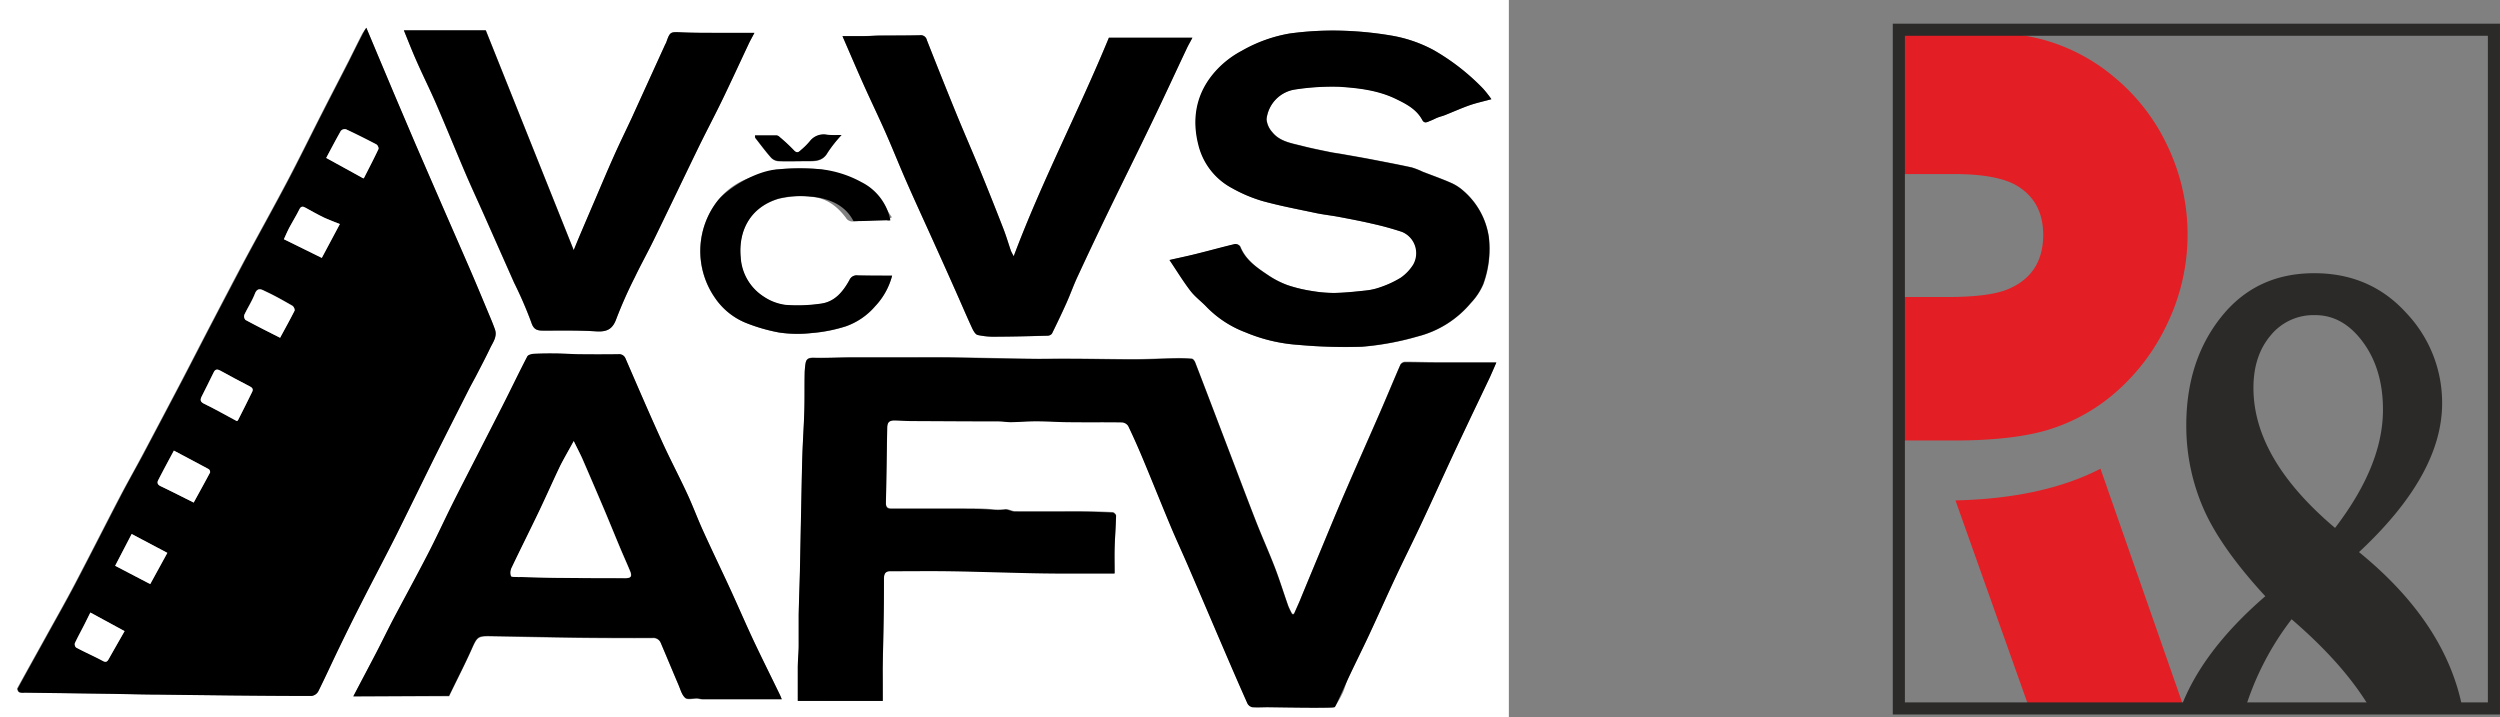 <svg id="Vrstva_1" data-name="Vrstva 1"
    xmlns="http://www.w3.org/2000/svg" viewBox="0 0 584.45 167.63">
    <rect x="0" y="0" width="584.45" height="167.63" fill="#808080" stroke="none"/>
    <defs>
        <style>.cls-1{fill:#2b2a29;}.cls-2{fill:#e31e24;}.cls-3{fill:#fefefe;}.cls-4{fill:none;stroke:#2b2a29;stroke-miterlimit:22.93;stroke-width:2.83px;}.cls-5{fill:#fff;}</style>
    </defs>
    <path class="cls-1" d="M546.5,485q11.24-14.66,11.22-27.67,0-9.45-4.68-15.8t-11.26-6.3A12.9,12.9,0,0,0,531.44,440c-2.68,3.18-4,7.25-4,12.24q0,16.62,19.09,32.75m-16.28,16q-10.58-11.49-14.54-20.65A48.31,48.31,0,0,1,511.74,461c0-10.14,2.75-18.58,8.21-25.4s12.71-10.17,21.7-10.17q13.07,0,21.49,9.26a30.47,30.47,0,0,1,8.41,21.15q0,16.7-19.43,34.79,20.57,16.74,24.3,37.1H555.05q-6-10.49-18.69-21.4a66.65,66.65,0,0,0-11,21.4H510.2Q515.09,514,530.22,500.94Z" transform="translate(-0.63 -361.56)"/>
    <path class="cls-2" d="M475.09,527.27l-17.31-48.72q20.43-.48,33.9-7.41l19.61,56.13Zm-30.54-62.74V431h11.13c6.61,0,11.4-.59,14.34-1.82,5.5-2.29,8.27-6.53,8.27-12.71,0-5.15-2-8.92-5.94-11.37-3.05-1.9-8-2.85-15.05-2.85H444.55V368.51h10.77q14.79,0,23.53,2.49a43.74,43.74,0,0,1,16.24,8.76,46.26,46.26,0,0,1,12.48,16.4,48.06,48.06,0,0,1-.24,41A48.58,48.58,0,0,1,494.38,454a43.16,43.16,0,0,1-15.33,8.16q-8.26,2.37-21.51,2.38Z" transform="translate(-0.63 -361.56)"/>
    <rect class="cls-3" x="443.91" y="165.62" width="136.72" height="0.55"/>
    <rect class="cls-4" x="443.91" y="6.95" width="139.12" height="158.67"/>
    <path class="cls-5" d="M.63,529.18V361.56H353.37V529.18ZM86.27,368.05a15.69,15.69,0,0,0-1,1.46c-1.06,2.07-2.07,4.16-3.12,6.22-2.1,4.11-4.23,8.2-6.32,12.31-2.7,5.29-5.31,10.63-8.08,15.89-3.27,6.2-6.69,12.32-10,18.49-2.54,4.74-5,9.51-7.49,14.27s-4.78,9.25-7.19,13.87q-4.61,8.79-9.26,17.55c-1.63,3.08-3.35,6.12-5,9.22-3.6,6.91-7.11,13.86-10.73,20.76-2.05,3.9-4.23,7.75-6.37,11.61-2.35,4.26-4.73,8.5-7.06,12.77-.1.19.16.77.39.89a2.88,2.88,0,0,0,1.22.09l19.81.27c4,.06,7.91.14,11.87.19q8.38.12,16.78.2c6.22.06,12.45.13,18.67.11A2.13,2.13,0,0,0,75,523.16c1.67-3.35,3.21-6.76,4.84-10.12s3.36-6.89,5.11-10.31c2.72-5.33,5.53-10.62,8.23-16,3.06-6.07,6-12.19,9-18.27,2.64-5.3,5.32-10.57,8-15.85.59-1.17,1.25-2.31,1.85-3.48,1.08-2.09,2.17-4.18,3.19-6.3.66-1.36,1.68-2.67,1.07-4.34-.29-.81-.6-1.6-.93-2.39-1.55-3.7-3.08-7.41-4.67-11.1-2.29-5.3-4.62-10.59-6.93-15.9q-3-6.9-6-13.82-2.6-6-5.15-12.1L89,374.56ZM207,525.42c0-2.49,0-5,0-7.6.06-4,.17-8,.23-12,0-3.06,0-6.12.07-9.19,0-.94.26-1.67,1.48-1.66,4.52,0,9,0,13.55,0,5.43.07,10.85.26,16.28.38q5.88.12,11.76.17c3.53,0,7.05,0,10.85,0,0-2.1-.05-4.05,0-6,.08-2.49.27-5,.34-7.48,0-.27-.5-.77-.79-.78q-4-.19-8.06-.22c-4.93,0-9.85,0-14.77,0-.8,0-1.62-.58-2.38-.47a14.18,14.18,0,0,1-3.19,0c-2.34-.19-4.69-.17-7-.18-5.42,0-10.84,0-16.26,0-1,0-1.38-.32-1.36-1.34.12-5.85.21-11.7.3-17.54,0-1.37.46-1.81,1.86-1.78s2.74.12,4.11.13c6.67,0,13.34,0,20,.08,1,0,2,.19,3,.18,2,0,3.94-.21,5.91-.2,2.71,0,5.42.18,8.13.21,4,0,7.91,0,11.86.05a1.9,1.9,0,0,1,1.47.83c1.26,2.64,2.44,5.33,3.57,8,2.17,5.2,4.26,10.44,6.44,15.64,1.31,3.11,2.74,6.17,4.07,9.27,2.71,6.27,5.38,12.56,8.08,18.84,1.88,4.38,3.77,8.77,5.72,13.13a1.69,1.69,0,0,0,1.17.88c1.2.11,2.42,0,3.64,0,4.84.07,9.69.15,14.53.2.39,0,1,0,1.12-.26a23.93,23.93,0,0,0,1.83-3.23c.5-1.1.75-2.32,1.26-3.41,1.59-3.41,3.29-6.77,4.88-10.18,2.12-4.54,4.15-9.12,6.28-13.66,2-4.3,4.15-8.55,6.17-12.86,2.24-4.76,4.4-9.56,6.61-14.33,1.65-3.55,3.34-7.08,5-10.62,1.42-3,2.85-6,4.27-8.95.47-1,.89-2,1.43-3.27h-14.2c-2.41,0-4.82-.1-7.23-.09a1.34,1.34,0,0,0-1,.62c-1.6,3.64-3.11,7.32-4.7,11-2.57,5.91-5.2,11.79-7.76,17.71-1.7,3.93-3.33,7.89-5,11.85-2,4.91-4.06,9.82-6.1,14.73-.43,1-.89,2-1.33,3l-.42,0a18.56,18.56,0,0,1-.9-1.85c-1.07-3-2-6.09-3.16-9.07-1.39-3.63-3-7.17-4.41-10.78C292.17,478,290.12,472.48,288,467c-2.64-6.93-5.27-13.86-7.94-20.78-.13-.35-.51-.84-.81-.86a38.85,38.85,0,0,0-4-.1c-3.15.06-6.29.23-9.43.24-4.82,0-9.64-.1-14.46-.13-3.54,0-7.08.08-10.62,0-6.2-.08-12.4-.24-18.6-.33-3.48-.05-7,0-10.44,0-4,0-8,0-12,0-2.94,0-5.89.18-8.83.1-1.16,0-1.75.25-1.9,1.36a17.52,17.52,0,0,0-.2,2.16c0,3,0,5.9-.08,8.85-.1,3.49-.35,7-.46,10.47-.14,4.52-.21,9.05-.3,13.58s-.17,8.95-.27,13.42c-.08,3.41-.22,6.82-.29,10.23,0,2.45,0,4.9,0,7.35,0,1.68-.18,3.36-.21,5,0,2.63,0,5.27,0,7.76ZM83.23,524.35h22.4c.34-.68.59-1.21.84-1.73,1.48-3,3-6.06,4.41-9.16,1.3-2.93,1.46-3.16,4.38-3.11,6.83.11,13.66.27,20.49.36,5.79.07,11.57.08,17.35.07a1.87,1.87,0,0,1,2,1.09c1.41,3.31,2.78,6.62,4.19,9.92.45,1,.77,2.28,1.56,3,.56.46,1.8.09,2.74.12.41,0,.81.18,1.21.18h18.6c-.12-.3-.25-.65-.42-1-2-4.2-4.14-8.37-6.12-12.6-1.88-4-3.63-8.07-5.47-12.08-2.11-4.58-4.31-9.12-6.39-13.71-1.29-2.83-2.36-5.75-3.67-8.57-1.91-4.12-4-8.13-5.91-12.26-2.92-6.43-5.72-12.92-8.53-19.4a1.58,1.58,0,0,0-1.7-1q-4.74,0-9.5,0c-1.62,0-3.24-.16-4.87-.18s-3.53,0-5.28.08c-.56,0-1.4.23-1.61.61-2,3.84-3.87,7.74-5.82,11.6s-4,7.82-6,11.74c-1.91,3.73-3.85,7.46-5.72,11.22s-3.74,7.82-5.73,11.67c-2.65,5.14-5.43,10.2-8.13,15.32-1.31,2.48-2.52,5-3.81,7.51C86.88,517.42,85.05,520.89,83.23,524.35Zm266.06-139.6a27.22,27.22,0,0,0-1.94-2.46,51.93,51.93,0,0,0-11.54-9,32.08,32.08,0,0,0-10-3.42,82.9,82.9,0,0,0-12-1.14,74.62,74.62,0,0,0-11.67.67A34,34,0,0,0,291,373.47a22.13,22.13,0,0,0-6,4.64c-4.48,4.93-5.75,10.88-4.11,17.32a15.63,15.63,0,0,0,7.88,10.14,34.07,34.07,0,0,0,7.08,3c4.13,1.14,8.35,1.93,12.54,2.82,1.73.36,3.5.55,5.24.87,2.62.5,5.25,1,7.84,1.6a70.49,70.49,0,0,1,7,1.92,5.39,5.39,0,0,1,2.64,7.67,10.56,10.56,0,0,1-2.93,3.06,23.74,23.74,0,0,1-4.79,2.22,14.38,14.38,0,0,1-3.45.77c-2.38.26-4.78.51-7.18.56a30.51,30.51,0,0,1-5.3-.45,34,34,0,0,1-5.66-1.35,20.84,20.84,0,0,1-4.63-2.36c-2.63-1.76-5.28-3.55-6.53-6.7a1.38,1.38,0,0,0-1.18-.58c-2.85.67-5.66,1.46-8.49,2.16-2.19.54-4.39,1-6.84,1.58,1.71,2.54,3.2,5,4.94,7.26,1.1,1.42,2.62,2.51,3.85,3.83a25,25,0,0,0,9,5.83,38.56,38.56,0,0,0,12.35,2.92,120.94,120.94,0,0,0,14.85.43,66.13,66.13,0,0,0,13-2.4,23.88,23.88,0,0,0,12.43-7.85,14.84,14.84,0,0,0,2.91-4.4A24,24,0,0,0,348.72,417a17.65,17.65,0,0,0-6-10.9,10.94,10.94,0,0,0-2.95-1.87c-2.14-.94-4.35-1.71-6.53-2.56a17.9,17.9,0,0,0-2.56-1c-3.13-.68-6.29-1.28-9.44-1.89-2.26-.43-4.52-.82-6.79-1.22-.93-.17-1.88-.28-2.8-.47-2.21-.46-4.42-.89-6.59-1.45-2.51-.65-5.22-1-7-3.25a5.13,5.13,0,0,1-1.31-3,7.89,7.89,0,0,1,6.69-6.95,57.09,57.09,0,0,1,10.3-.64c4.58.3,9.06.81,13.22,2.83,2.43,1.18,4.85,2.41,6.21,4.95.53,1,1.26.4,1.9.17s1.13-.53,1.72-.76,1.13-.34,1.68-.56c1.95-.78,3.87-1.64,5.86-2.34C345.89,385.59,347.52,385.24,349.29,384.75ZM95.05,368.65c1,2.5,2,4.93,3,7.31,1.48,3.34,3.13,6.61,4.58,10,2.33,5.38,4.53,10.82,6.84,16.22,1.37,3.19,2.84,6.35,4.25,9.52l7.1,16a92.68,92.68,0,0,1,4,9.24c.54,1.67,1.34,1.9,2.71,1.91,4.15,0,8.3-.09,12.43.18,2.48.16,3.85-.46,4.73-2.92A102.52,102.52,0,0,1,149,426.4c1.44-3,3.07-5.93,4.53-8.93,3.51-7.2,7-14.44,10.46-21.64,1.83-3.74,3.78-7.41,5.59-11.16,2.07-4.26,4-8.57,6.05-12.85.37-.78.8-1.54,1.36-2.6h-8.5c-2.78,0-5.57,0-8.35-.12s-2.83-.21-3.75,2.37c-.06.17-.17.32-.25.49L151,383.33c-.9,2-1.78,3.94-2.69,5.91-1.37,2.94-2.79,5.85-4.12,8.81-1.47,3.28-2.86,6.59-4.27,9.89q-1.91,4.43-3.78,8.84c-.42,1-.82,2-1.35,3.27l-20.56-51.4ZM197.58,370c1.67,3.84,3.24,7.53,4.88,11.19,1.73,3.87,3.58,7.68,5.29,11.56s3.16,7.56,4.81,11.31c2.06,4.68,4.21,9.31,6.31,14,1.74,3.85,3.47,7.69,5.18,11.55,1.27,2.84,2.48,5.7,3.78,8.52.31.68.8,1.62,1.38,1.76a18.31,18.31,0,0,0,4.44.39c4,0,7.94-.12,11.91-.23a1.34,1.34,0,0,0,1-.48c1.17-2.38,2.32-4.77,3.4-7.19.94-2.09,1.71-4.26,2.68-6.34q3.48-7.5,7.08-14.95C263.15,404,266.65,397,270,389.94c2.71-5.63,5.31-11.3,8-16.95.39-.84.86-1.64,1.38-2.63H259.87c-7,17.13-15.64,33.47-22.25,51.09a13.76,13.76,0,0,1-.65-1.24c-.6-1.75-1.12-3.52-1.79-5.24q-2.67-6.86-5.45-13.67c-1.79-4.36-3.69-8.68-5.48-13.05q-3.52-8.64-6.94-17.33a1.46,1.46,0,0,0-1.67-1.13c-3.07.07-6.13,0-9.2.07-1.19,0-2.39.1-3.59.12C201.16,370,199.47,370,197.58,370Zm11.61,56c-2.8,0-5.46,0-8.12,0a1.81,1.81,0,0,0-1.9,1.1c-1.48,2.67-3.4,5.06-6.64,5.5a37.63,37.63,0,0,1-8.28.3,11.84,11.84,0,0,1-5.12-1.94,11.71,11.71,0,0,1-5.38-9.2c-.58-6.38,2.38-11.74,8.83-13.69a21.73,21.73,0,0,1,7.54-.49c3.63.18,6.17,2.14,8.24,4.86a1.78,1.78,0,0,0,1.78.89c2.77-.25,5.54-.41,8.32-.63.19,0,.37-.19.68-.36a15.67,15.67,0,0,1-1.18-1.84,13.84,13.84,0,0,0-6.08-6,30,30,0,0,0-9.29-3.33,42.62,42.62,0,0,0-10,0c-1.64.12-3.2,1.06-4.84,1.42a16.43,16.43,0,0,0-9.37,5.92,19.12,19.12,0,0,0-.64,22.67A16,16,0,0,0,174.9,437a40.7,40.7,0,0,0,7.91,2.31,29.4,29.4,0,0,0,7.5.13,35.57,35.57,0,0,0,8.08-1.58,16.07,16.07,0,0,0,6.83-4.67A16.49,16.49,0,0,0,209.19,426Zm-11.82-32.87c-1.31,0-2.37.06-3.42,0a4.08,4.08,0,0,0-4,1.51,16.18,16.18,0,0,1-2.12,2.1c-.55.52-1,.7-1.64,0a41.5,41.5,0,0,0-3.29-3.06,1.29,1.29,0,0,0-.67-.39c-1.69,0-3.38,0-5.11,0,0,.32,0,.49.09.58,1.22,1.56,2.4,3.16,3.71,4.64a2.72,2.72,0,0,0,1.73.78c2.2.08,4.4,0,6.6,0,1.89,0,3.7.08,4.86-2A31.22,31.22,0,0,1,197.37,393.12Z" transform="translate(-0.63 -361.56)"/>
    <path d="M86.27,368.05,89,374.56l3.65,8.66q2.56,6,5.15,12.1,3,6.92,6,13.82c2.31,5.31,4.64,10.6,6.93,15.9,1.59,3.69,3.12,7.4,4.67,11.1.33.79.64,1.58.93,2.39.61,1.67-.41,3-1.07,4.34-1,2.12-2.11,4.21-3.19,6.3-.6,1.17-1.26,2.31-1.85,3.48-2.67,5.28-5.35,10.55-8,15.85-3,6.08-6,12.2-9,18.27-2.7,5.34-5.51,10.63-8.23,16-1.75,3.42-3.44,6.86-5.11,10.31s-3.17,6.77-4.84,10.12a2.13,2.13,0,0,1-1.52,1.06c-6.22,0-12.45-.05-18.67-.11q-8.4-.09-16.78-.2c-4,0-7.91-.13-11.87-.19l-19.81-.27a2.88,2.88,0,0,1-1.22-.09c-.23-.12-.49-.7-.39-.89,2.33-4.27,4.71-8.51,7.06-12.77,2.14-3.86,4.32-7.71,6.37-11.61,3.62-6.9,7.13-13.85,10.73-20.76,1.61-3.1,3.33-6.14,5-9.22q4.65-8.78,9.26-17.55c2.41-4.62,4.78-9.25,7.19-13.87s5-9.53,7.49-14.27c3.31-6.17,6.73-12.29,10-18.49,2.77-5.26,5.38-10.6,8.08-15.89,2.09-4.11,4.22-8.2,6.32-12.31,1-2.06,2.06-4.15,3.12-6.22A15.69,15.69,0,0,1,86.27,368.05Zm-6.19,45.89c-1.22-.49-2.44-.9-3.59-1.46-1.51-.72-3-1.55-4.44-2.36-.69-.39-1.09-.34-1.47.46-.72,1.46-1.6,2.84-2.36,4.28-.44.83-.79,1.7-1.22,2.63l8.86,4.36C77.31,419.12,78.63,416.66,80.08,413.94ZM56,460c.07-.07.26-.17.33-.32,1.1-2.16,2.19-4.33,3.25-6.51.34-.68,0-1-.67-1.34-2.29-1.17-4.55-2.4-6.8-3.63-.64-.35-1.14-.34-1.48.34-1,1.9-1.88,3.8-2.84,5.7-.43.85-.3,1.3.66,1.77C51,457.26,53.4,458.65,56,460Zm-14.72,6.87c-1.26,2.37-2.49,4.62-3.66,6.9-.3.57-.2,1.05.52,1.4,2.58,1.23,5.12,2.53,7.76,3.85,1.3-2.37,2.59-4.7,3.84-7.05a.87.87,0,0,0-.31-.75C46.79,469.82,44.12,468.41,41.29,466.91Zm35.6-68.42c3,1.67,5.85,3.21,8.68,4.78a.45.45,0,0,0,.17-.13c1.14-2.24,2.31-4.48,3.38-6.75a1.22,1.22,0,0,0-.5-1.06c-2.35-1.23-4.72-2.42-7.12-3.54a1.27,1.27,0,0,0-1.17.36C79.14,394.22,78,396.35,76.89,398.49Zm-10.77,42c1.16-2.15,2.32-4.23,3.39-6.35a1.32,1.32,0,0,0-.52-1.11c-2.06-1.18-4.13-2.36-6.29-3.36-.76-.35-1.85-1.07-2.48.56s-1.69,3.27-2.47,4.93a1.23,1.23,0,0,0,.28,1.17C60.64,437.77,63.3,439.1,66.12,440.53ZM39.75,490.81l-8.34-4.41-3.86,7.43,8.2,4.28Zm-18,13.95c-.58,1.16-1,2-1.42,2.82-.74,1.45-1.52,2.87-2.21,4.33a1.08,1.08,0,0,0,.27,1c2.06,1.08,4.18,2,6.23,3.13.75.41,1.06.2,1.4-.41,1.2-2.12,2.4-4.23,3.72-6.54Z" transform="translate(-0.63 -361.56)"/>
    <path d="M207,525.42H187.13c0-2.49,0-5.13,0-7.76,0-1.69.19-3.37.21-5,0-2.45,0-4.9,0-7.35.07-3.41.21-6.82.29-10.23.1-4.47.17-8.95.27-13.42s.16-9.06.3-13.58c.11-3.49.36-7,.46-10.47.09-2.95,0-5.9.08-8.85a17.52,17.52,0,0,1,.2-2.16c.15-1.11.74-1.39,1.9-1.36,2.94.08,5.89-.08,8.83-.1,4,0,8,0,12,0,3.48,0,7,0,10.44,0,6.2.09,12.4.25,18.6.33,3.54.05,7.08-.05,10.62,0,4.82,0,9.64.14,14.46.13,3.14,0,6.28-.18,9.43-.24a38.85,38.85,0,0,1,4,.1c.3,0,.68.51.81.86,2.67,6.92,5.3,13.85,7.94,20.78,2.08,5.45,4.13,10.92,6.26,16.36,1.41,3.61,3,7.15,4.41,10.78,1.15,3,2.09,6.05,3.16,9.07a18.56,18.56,0,0,0,.9,1.85l.42,0c.44-1,.9-2,1.33-3,2-4.91,4.06-9.82,6.1-14.73,1.65-4,3.28-7.92,5-11.85,2.56-5.92,5.19-11.8,7.76-17.71,1.59-3.64,3.1-7.32,4.7-11a1.34,1.34,0,0,1,1-.62c2.41,0,4.82.08,7.23.09h14.2c-.54,1.25-1,2.27-1.43,3.27-1.42,3-2.85,6-4.27,8.95-1.67,3.54-3.36,7.07-5,10.62-2.21,4.77-4.37,9.57-6.61,14.33-2,4.31-4.15,8.56-6.17,12.86-2.13,4.54-4.16,9.12-6.28,13.66-1.59,3.41-3.29,6.77-4.88,10.18-.51,1.09-2.49,5.56-3.09,6.64-.18.31-10.81.13-15.65.06-1.22,0-2.44.09-3.64,0a1.69,1.69,0,0,1-1.17-.88c-1.95-4.36-3.84-8.75-5.72-13.13-2.7-6.28-5.37-12.57-8.08-18.84-1.33-3.1-2.76-6.16-4.07-9.27-2.18-5.2-4.27-10.44-6.44-15.64-1.13-2.71-2.31-5.4-3.57-8a1.9,1.9,0,0,0-1.47-.83c-3.95-.07-7.9,0-11.86-.05-2.71,0-5.42-.2-8.13-.21-2,0-3.94.17-5.91.2-1,0-2-.17-3-.18-6.67,0-13.34-.05-20-.08-1.37,0-2.74-.09-4.11-.13s-1.84.41-1.86,1.78c-.09,5.84-.18,11.69-.3,17.54,0,1,.34,1.35,1.36,1.34,5.42,0,10.84,0,16.26,0,2.34,0,4.69,0,7,.18a14.18,14.18,0,0,0,3.19,0c.76-.11,1.58.46,2.38.47,4.92.05,9.84,0,14.77,0q4,0,8.06.22c.29,0,.8.51.79.78-.07,2.5-.26,5-.34,7.48-.06,2,0,3.91,0,6-3.8,0-7.32,0-10.85,0q-5.88,0-11.76-.17c-5.43-.12-10.85-.31-16.28-.38-4.51-.06-9,0-13.55,0-1.22,0-1.47.72-1.48,1.66,0,3.07,0,6.13-.07,9.19-.06,4-.17,8-.23,12C207,520.38,207,522.93,207,525.42Z" transform="translate(-0.63 -361.56)"/>
    <path d="M83.23,524.35c1.82-3.46,3.65-6.93,5.46-10.42,1.29-2.49,2.5-5,3.81-7.51,2.7-5.12,5.48-10.18,8.13-15.32,2-3.85,3.79-7.79,5.73-11.67s3.81-7.49,5.72-11.22c2-3.92,4-7.82,6-11.74s3.82-7.76,5.82-11.6c.21-.38,1-.58,1.61-.61,1.75-.1,3.52-.1,5.28-.08s3.25.15,4.87.18q4.75.06,9.5,0a1.58,1.58,0,0,1,1.7,1c2.81,6.48,5.61,13,8.53,19.4,1.87,4.13,4,8.14,5.91,12.26,1.31,2.82,2.38,5.74,3.67,8.57,2.08,4.59,4.28,9.13,6.39,13.71,1.84,4,3.59,8.08,5.47,12.08,2,4.23,4.08,8.4,6.12,12.6.17.35.3.7.42,1h-18.6c-.4,0-.8-.16-1.21-.18-.94,0-2.18.34-2.74-.12-.79-.67-1.11-1.92-1.56-3-1.41-3.3-2.78-6.61-4.19-9.92a1.87,1.87,0,0,0-2-1.09c-5.78,0-11.56,0-17.35-.07-6.83-.09-13.66-.25-20.49-.36-2.92-.05-3.08.18-4.38,3.11-1.37,3.1-2.93,6.11-4.41,9.16-.25.52-.5,1-.84,1.73Zm51.53-59.67c-1.19,2.19-2.21,3.92-3.08,5.73-1.72,3.56-3.31,7.18-5,10.75-2.12,4.43-4.34,8.83-6.45,13.27a2.71,2.71,0,0,0-.09,1.8c.07.2.92.18,1.42.23a7.66,7.66,0,0,0,.83,0c3.32.07,6.64.18,10,.21,4.81.05,9.63,0,14.45.06,1.3,0,1.64-.41,1.13-1.64-.77-1.87-1.62-3.72-2.4-5.6-1.26-3-2.47-6-3.74-9q-2.51-5.91-5.07-11.8C136.15,467.45,135.51,466.23,134.76,464.68Z" transform="translate(-0.63 -361.56)"/>
    <path d="M349.29,384.75c-1.77.49-3.4.84-5,1.39-2,.7-3.91,1.56-5.86,2.34-.55.22-1.13.35-1.68.56s-1.14.55-1.72.76-1.37.81-1.9-.17c-1.36-2.54-3.78-3.77-6.21-4.95-4.16-2-8.64-2.53-13.22-2.83a57.09,57.09,0,0,0-10.3.64,7.89,7.89,0,0,0-6.69,6.95,5.13,5.13,0,0,0,1.31,3c1.74,2.21,4.45,2.6,7,3.25,2.17.56,4.38,1,6.59,1.45.92.19,1.87.3,2.8.47,2.27.4,4.53.79,6.79,1.22,3.15.61,6.31,1.21,9.44,1.89a17.9,17.9,0,0,1,2.56,1c2.18.85,4.39,1.62,6.53,2.56a10.94,10.94,0,0,1,2.95,1.87,17.65,17.65,0,0,1,6,10.9A24,24,0,0,1,347.35,428a14.84,14.84,0,0,1-2.91,4.4A23.88,23.88,0,0,1,332,440.21a66.13,66.13,0,0,1-13,2.4,120.94,120.94,0,0,1-14.85-.43,38.56,38.56,0,0,1-12.35-2.92,25,25,0,0,1-9-5.83c-1.23-1.32-2.75-2.41-3.85-3.83-1.74-2.26-3.23-4.72-4.94-7.26,2.45-.56,4.65-1,6.84-1.58,2.83-.7,5.64-1.49,8.49-2.16a1.38,1.38,0,0,1,1.18.58c1.25,3.15,3.9,4.94,6.53,6.7a20.84,20.84,0,0,0,4.63,2.36,34,34,0,0,0,5.66,1.35,30.51,30.51,0,0,0,5.3.45c2.4-.05,4.8-.3,7.18-.56a14.38,14.38,0,0,0,3.45-.77,23.74,23.74,0,0,0,4.79-2.22,10.56,10.56,0,0,0,2.93-3.06,5.39,5.39,0,0,0-2.64-7.67,70.49,70.49,0,0,0-7-1.92c-2.59-.61-5.22-1.1-7.84-1.6-1.74-.32-3.51-.51-5.24-.87-4.19-.89-8.41-1.68-12.54-2.82a34.07,34.07,0,0,1-7.08-3,15.63,15.63,0,0,1-7.88-10.14c-1.64-6.44-.37-12.39,4.11-17.32a22.13,22.13,0,0,1,6-4.64,34,34,0,0,1,11.26-4.06,74.62,74.62,0,0,1,11.67-.67,82.9,82.9,0,0,1,12,1.14,32.08,32.08,0,0,1,10,3.42,51.93,51.93,0,0,1,11.54,9A27.22,27.22,0,0,1,349.29,384.75Z" transform="translate(-0.63 -361.56)"/>
    <path d="M95.05,368.65h19.13l20.56,51.4c.53-1.29.93-2.28,1.35-3.27q1.88-4.42,3.78-8.84c1.41-3.3,2.8-6.61,4.27-9.89,1.33-3,2.75-5.87,4.12-8.81.91-2,1.79-3.94,2.69-5.91L156.12,372c.08-.17.19-.32.25-.49.92-2.58.92-2.5,3.75-2.37s5.57.1,8.35.12H177c-.56,1.06-1,1.82-1.36,2.6-2,4.28-4,8.59-6.05,12.85-1.81,3.75-3.76,7.42-5.59,11.16-3.51,7.2-6.95,14.44-10.46,21.64-1.46,3-3.09,5.92-4.53,8.93a102.52,102.52,0,0,0-4.29,9.66c-.88,2.46-2.25,3.08-4.73,2.92-4.13-.27-8.28-.16-12.43-.18-1.37,0-2.17-.24-2.71-1.91a92.68,92.68,0,0,0-4-9.24l-7.1-16c-1.41-3.17-2.88-6.33-4.25-9.52-2.31-5.4-4.51-10.84-6.84-16.22-1.45-3.35-3.1-6.62-4.58-10C97,373.58,96.07,371.15,95.05,368.65Z" transform="translate(-0.63 -361.56)"/>
    <path d="M197.58,370c1.89,0,3.58,0,5.27,0,1.2,0,2.4-.11,3.59-.12,3.07,0,6.13,0,9.2-.07a1.46,1.46,0,0,1,1.67,1.13q3.41,8.68,6.94,17.33c1.79,4.37,3.69,8.69,5.48,13.05q2.79,6.81,5.45,13.67c.67,1.72,1.19,3.49,1.79,5.24a13.76,13.76,0,0,0,.65,1.24c6.61-17.62,15.21-34,22.25-51.09H279.4c-.52,1-1,1.79-1.38,2.63-2.67,5.65-5.27,11.32-8,16.95-3.39,7.05-6.89,14.06-10.31,21.11q-3.6,7.44-7.08,14.95c-1,2.08-1.74,4.25-2.68,6.34-1.08,2.42-2.23,4.81-3.4,7.19a1.34,1.34,0,0,1-1,.48c-4,.11-7.94.21-11.91.23a18.31,18.31,0,0,1-4.44-.39c-.58-.14-1.07-1.08-1.38-1.76-1.3-2.82-2.51-5.68-3.78-8.52-1.71-3.86-3.44-7.7-5.18-11.55-2.1-4.66-4.25-9.29-6.31-14-1.65-3.75-3.16-7.56-4.81-11.31s-3.56-7.69-5.29-11.56C200.82,377.52,199.25,373.83,197.58,370Z" transform="translate(-0.63 -361.56)"/>
    <path d="M209.19,426a16.49,16.49,0,0,1-4,7.17,16.07,16.07,0,0,1-6.83,4.67,35.57,35.57,0,0,1-8.08,1.58,29.4,29.4,0,0,1-7.5-.13A40.7,40.7,0,0,1,174.9,437a16,16,0,0,1-7.13-5.85,19.12,19.12,0,0,1,.64-22.67c2.42-3,9.07-7.08,14.21-7.34a56.25,56.25,0,0,1,10,0,25.58,25.58,0,0,1,9.41,3,12.62,12.62,0,0,1,6.75,8.92,1.42,1.42,0,0,1-.83,0c-2.87.09-5.45.19-7.78.2-.54-.89-2.38-5.05-10-5.75a21.73,21.73,0,0,0-7.54.49c-6.45,1.95-9.41,7.31-8.83,13.69a11.71,11.71,0,0,0,5.38,9.2,11.84,11.84,0,0,0,5.12,1.94,37.63,37.63,0,0,0,8.28-.3c3.24-.44,5.16-2.83,6.64-5.5a1.81,1.81,0,0,1,1.9-1.1C203.73,426,206.39,426,209.19,426Z" transform="translate(-0.63 -361.56)"/>
    <path d="M197.37,393.12a31.22,31.22,0,0,0-3.25,4.08c-1.16,2.09-3,2-4.86,2-2.2,0-4.4.08-6.6,0a2.72,2.72,0,0,1-1.73-.78c-1.31-1.48-2.49-3.08-3.71-4.64-.07-.09-.05-.26-.09-.58,1.73,0,3.42,0,5.11,0a1.29,1.29,0,0,1,.67.39,41.5,41.5,0,0,1,3.29,3.06c.66.74,1.09.56,1.64,0a16.18,16.18,0,0,0,2.12-2.1,4.08,4.08,0,0,1,4-1.51C195,393.18,196.06,393.12,197.37,393.12Z" transform="translate(-0.63 -361.56)"/>
    <path class="cls-5" d="M80.08,413.94c-1.45,2.72-2.77,5.18-4.22,7.91L67,417.49c.43-.93.78-1.8,1.22-2.63.76-1.44,1.64-2.82,2.36-4.28.38-.8.78-.85,1.47-.46,1.47.81,2.93,1.64,4.44,2.36C77.64,413,78.86,413.45,80.08,413.94Z" transform="translate(-0.63 -361.56)"/>
    <path class="cls-5" d="M56,460c-2.61-1.39-5-2.78-7.55-4-1-.47-1.09-.92-.66-1.77,1-1.9,1.89-3.8,2.84-5.7.34-.68.84-.69,1.48-.34,2.25,1.23,4.51,2.46,6.8,3.63.64.32,1,.66.67,1.34-1.06,2.18-2.15,4.35-3.25,6.51C56.27,459.87,56.08,460,56,460Z" transform="translate(-0.63 -361.56)"/>
    <path class="cls-5" d="M41.29,466.91c2.83,1.5,5.5,2.91,8.15,4.35a.87.87,0,0,1,.31.75c-1.25,2.35-2.54,4.68-3.84,7.05-2.64-1.32-5.18-2.62-7.76-3.85-.72-.35-.82-.83-.52-1.4C38.8,471.53,40,469.28,41.29,466.91Z" transform="translate(-0.63 -361.56)"/>
    <path class="cls-5" d="M76.89,398.49c1.15-2.14,2.25-4.27,3.44-6.34a1.27,1.27,0,0,1,1.17-.36c2.4,1.12,4.77,2.31,7.12,3.54a1.22,1.22,0,0,1,.5,1.06c-1.07,2.27-2.24,4.51-3.38,6.75a.45.45,0,0,1-.17.13C82.74,401.7,79.93,400.16,76.89,398.49Z" transform="translate(-0.63 -361.56)"/>
    <path class="cls-5" d="M66.12,440.53c-2.82-1.43-5.48-2.76-8.09-4.16a1.23,1.23,0,0,1-.28-1.17c.78-1.66,1.81-3.22,2.47-4.93s1.72-.91,2.48-.56c2.16,1,4.23,2.18,6.29,3.36a1.32,1.32,0,0,1,.52,1.11C68.44,436.3,67.28,438.38,66.12,440.53Z" transform="translate(-0.63 -361.56)"/>
    <path class="cls-5" d="M39.75,490.81l-4,7.3-8.2-4.28,3.86-7.43Z" transform="translate(-0.63 -361.56)"/>
    <path class="cls-5" d="M21.76,504.76l8,4.35c-1.32,2.31-2.52,4.42-3.72,6.54-.34.61-.65.82-1.4.41-2.05-1.1-4.17-2-6.23-3.13a1.08,1.08,0,0,1-.27-1c.69-1.46,1.47-2.88,2.21-4.33C20.77,506.76,21.18,505.92,21.76,504.76Z" transform="translate(-0.63 -361.56)"/>
    <path class="cls-5" d="M134.76,464.68c.75,1.55,1.39,2.77,1.94,4q2.56,5.9,5.07,11.8c1.27,3,2.48,6,3.74,9,.78,1.88,1.63,3.73,2.4,5.6.51,1.23.17,1.65-1.13,1.64-4.82,0-9.64,0-14.45-.06-3.32,0-6.64-.14-10-.21a7.66,7.66,0,0,1-.83,0c-.5,0-1.35,0-1.42-.23a2.71,2.71,0,0,1,.09-1.8c2.11-4.44,4.33-8.84,6.45-13.27,1.71-3.57,3.3-7.19,5-10.75C132.55,468.6,133.57,466.87,134.76,464.68Z" transform="translate(-0.63 -361.56)"/>
</svg>